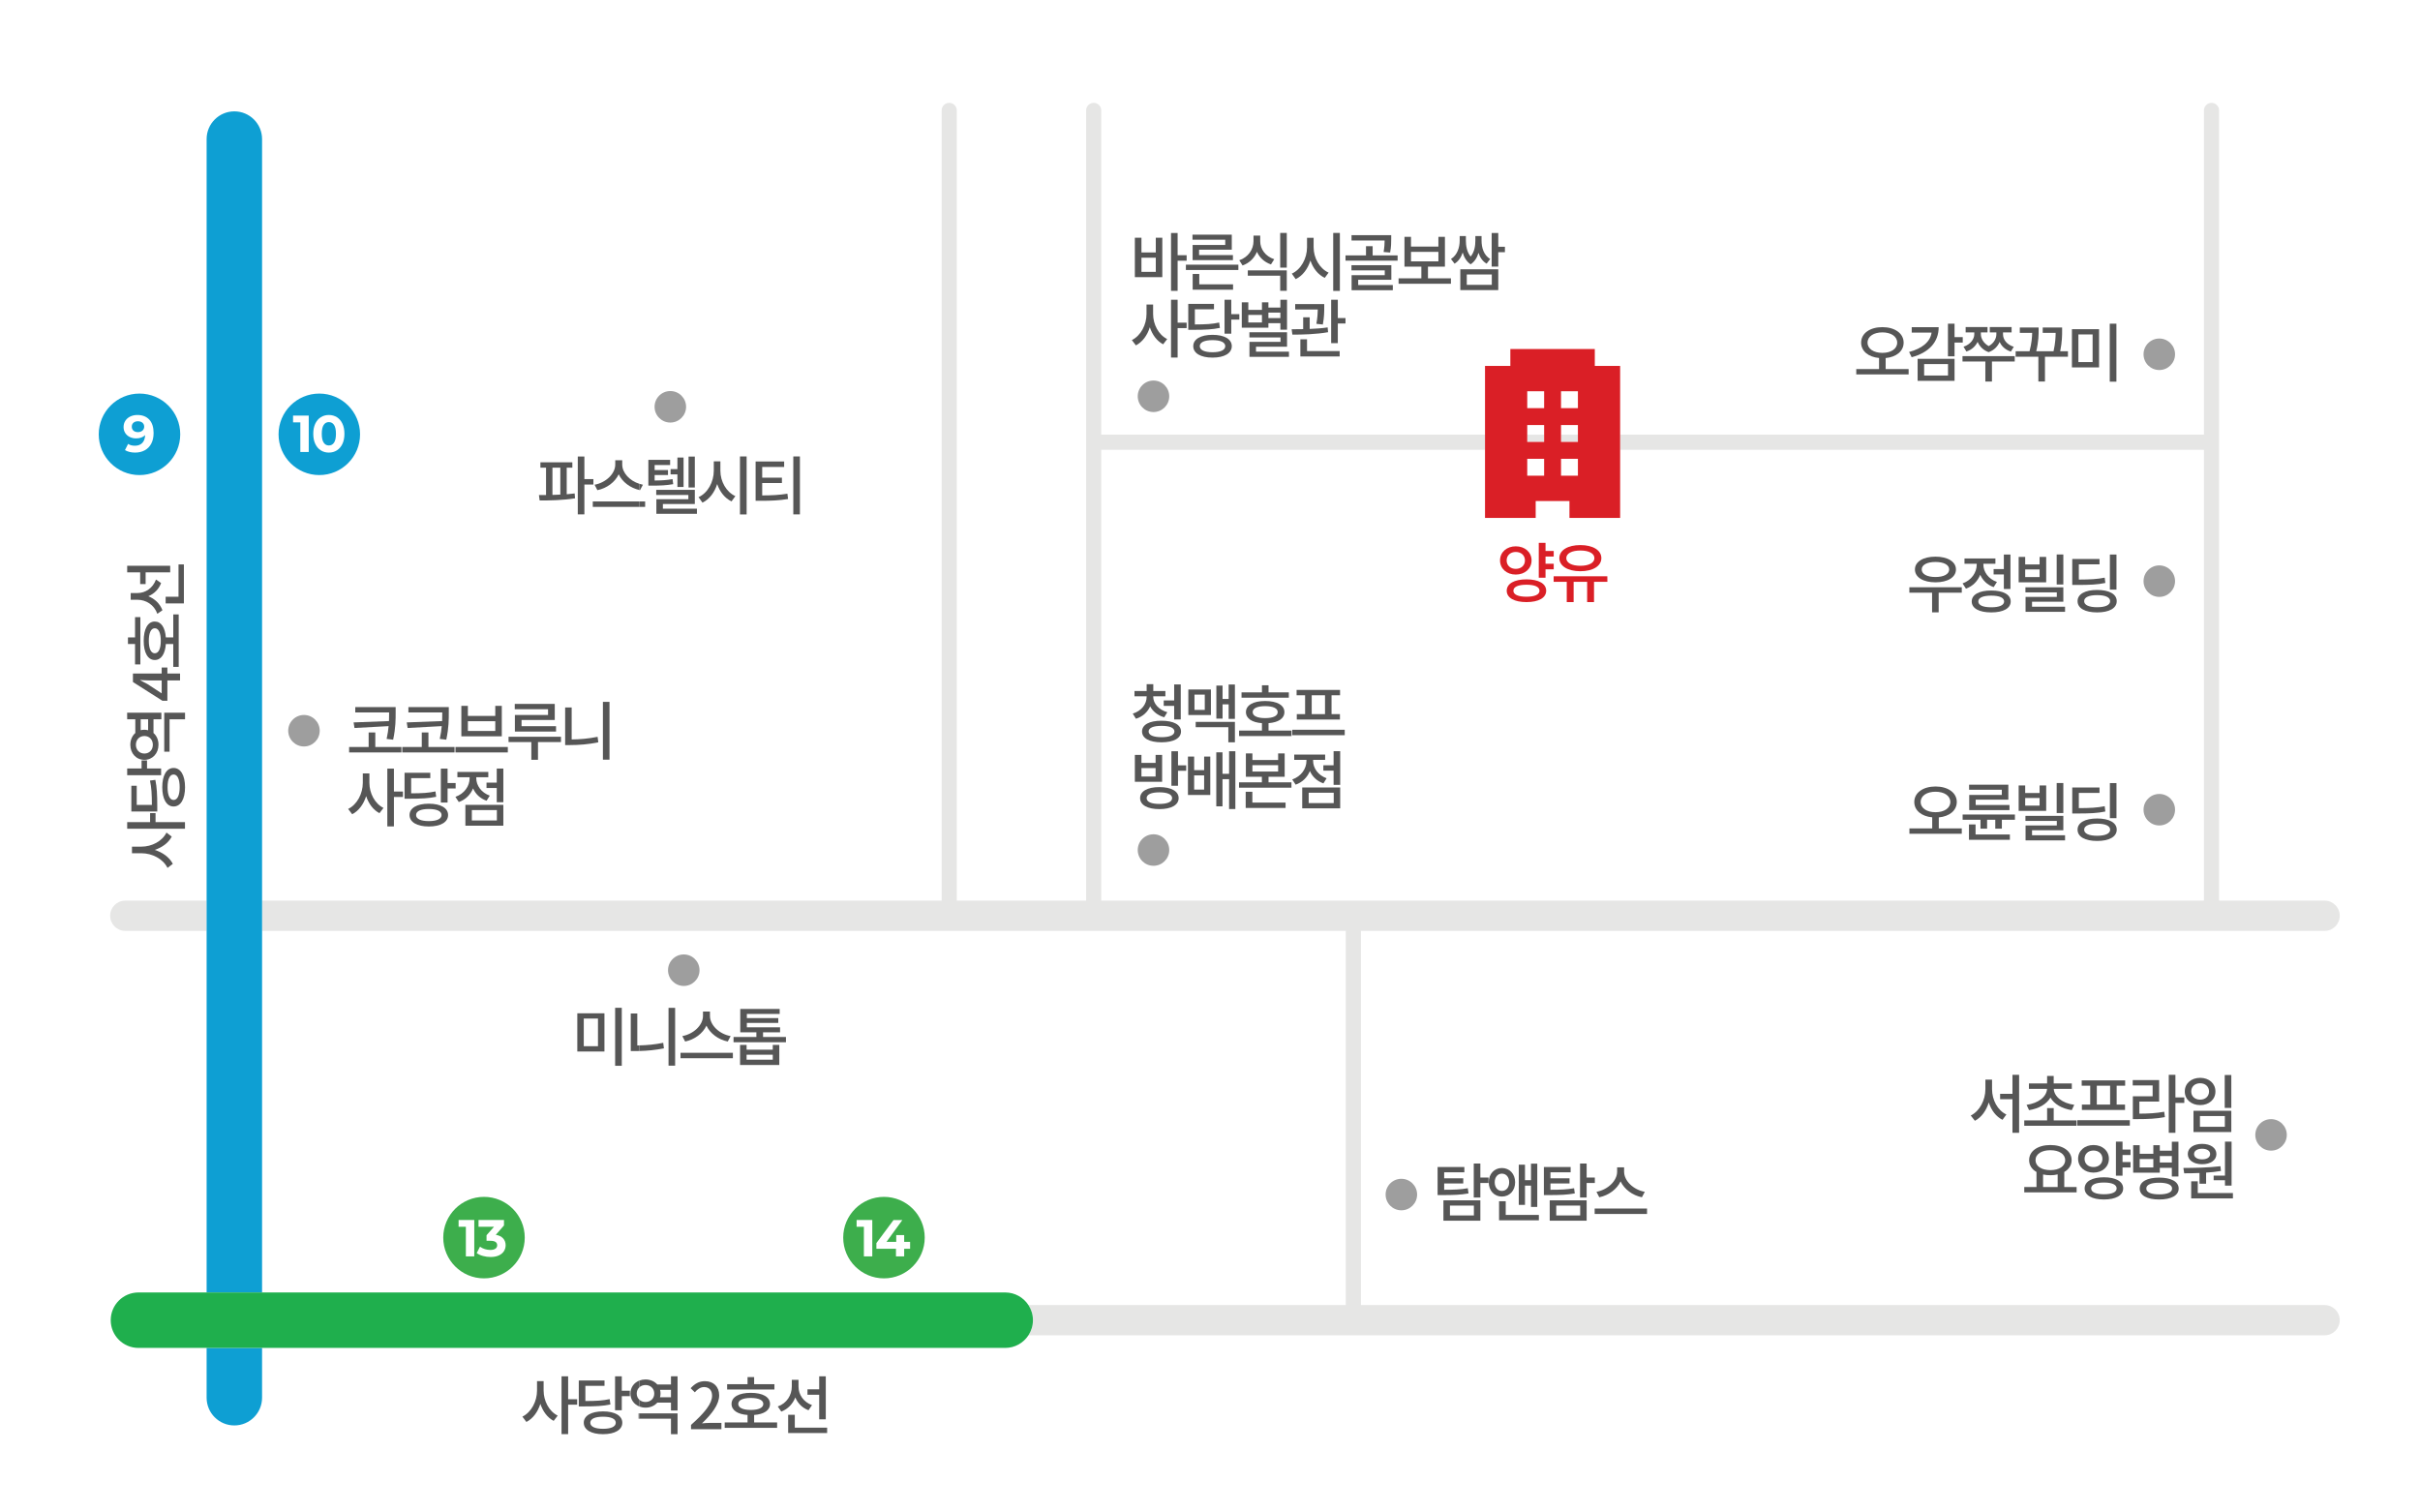 <?xml version="1.0" encoding="utf-8"?>
<!-- Generator: Adobe Illustrator 16.0.0, SVG Export Plug-In . SVG Version: 6.00 Build 0)  -->
<!DOCTYPE svg PUBLIC "-//W3C//DTD SVG 1.1//EN" "http://www.w3.org/Graphics/SVG/1.1/DTD/svg11.dtd">
<svg version="1.1" id="Layer_1" xmlns="http://www.w3.org/2000/svg" xmlns:xlink="http://www.w3.org/1999/xlink" x="0px" y="0px"
	 width="480px" height="300px" viewBox="0 0 480 300" enable-background="new 0 0 480 300" xml:space="preserve">
<rect x="248.412" y="151.766" fill="none" width="5.104" height="1.27"/>
<rect x="236.856" y="153.797" fill="none" width="1.98" height="2.818"/>
<rect x="259.575" y="157.236" fill="none" width="4.964" height="2.057"/>
<path fill="none" d="M253.427,141.242c0-0.749-0.914-1.181-2.488-1.181c-1.562,0-2.476,0.432-2.476,1.181
	c0,0.762,0.914,1.193,2.476,1.193C252.513,142.436,253.427,142.004,253.427,141.242z"/>
<path fill="none" d="M229.959,157.16c-1.6,0-2.526,0.406-2.526,1.143c0,0.75,0.927,1.156,2.526,1.156s2.526-0.406,2.526-1.156
	C232.485,157.566,231.559,157.16,229.959,157.16z"/>
<rect x="226.404" y="152.35" fill="none" width="2.806" height="1.676"/>
<path fill="none" d="M313.465,112.223c1.678,0,2.782-0.572,2.782-1.521c0-0.936-1.104-1.508-2.782-1.508
	c-1.689,0-2.795,0.572-2.795,1.508C310.67,111.65,311.775,112.223,313.465,112.223z"/>
<path fill="none" d="M139.436,200.645h1.384v0.863c0,1.828,1.841,3.594,4.101,4l-0.571,1.078c-1.866-0.381-3.479-1.574-4.228-3.148
	c-0.749,1.574-2.361,2.768-4.228,3.148l-0.559-1.078c2.26-0.42,4.101-2.184,4.101-4V200.645z M135.625,189.312
	c1.726,0,3.125,1.398,3.125,3.125s-1.399,3.125-3.125,3.125c-1.726,0-3.125-1.398-3.125-3.125S133.899,189.312,135.625,189.312z
	 M133.909,211.373h-1.308v-11.465h1.308V211.373z M145.364,209.9h-10.385v-1.08h10.385V209.9z M154.572,211.232h-7.782v-3.973h1.295
	v0.939h5.192v-0.939h1.295V211.232z M155.893,206.727h-10.397v-1.041h4.532v-0.928h-3.199v-4.633h7.82v0.99h-6.513v0.824h6.233
	v0.953h-6.233v0.875h6.589v0.99h-3.377v0.928h4.545V206.727z M175.333,253.562c-4.465,0-8.084-3.619-8.084-8.084
	c0-4.463,3.619-8.082,8.084-8.082s8.084,3.619,8.084,8.082C183.417,249.943,179.798,253.562,175.333,253.562z"/>
<rect x="260.172" y="137.903" fill="none" width="2.641" height="3.745"/>
<rect x="302.924" y="91.004" fill="none" width="3.35" height="3.35"/>
<path fill="none" d="M230.378,143.972c-1.625,0-2.552,0.394-2.552,1.117s0.927,1.13,2.552,1.13c1.638,0,2.564-0.406,2.564-1.13
	S232.016,143.972,230.378,143.972z"/>
<rect x="236.92" y="137.776" fill="none" width="2.044" height="3.034"/>
<rect x="309.624" y="91.004" fill="none" width="3.35" height="3.35"/>
<rect x="302.924" y="84.305" fill="none" width="3.35" height="1.909"/>
<path fill="none" d="M415.963,118.042c-1.625,0-2.577,0.432-2.577,1.193c0,0.774,0.952,1.206,2.577,1.206s2.577-0.432,2.577-1.206
	C418.54,118.474,417.588,118.042,415.963,118.042z"/>
<rect x="309.624" y="77.604" fill="none" width="3.35" height="3.35"/>
<path fill="none" d="M415.963,163.375c-1.625,0-2.577,0.432-2.577,1.193c0,0.773,0.952,1.205,2.577,1.205s2.577-0.432,2.577-1.205
	C418.54,163.807,417.588,163.375,415.963,163.375z"/>
<path fill="none" d="M302.467,111.156c0-1.014-0.767-1.677-1.819-1.677c-1.04,0-1.808,0.663-1.808,1.677
	c0,1.027,0.768,1.678,1.808,1.678C301.7,112.834,302.467,112.184,302.467,111.156z"/>
<rect x="309.624" y="84.305" fill="none" width="3.35" height="1.909"/>
<rect x="401.689" y="112.951" fill="none" width="2.856" height="1.511"/>
<rect x="401.689" y="158.283" fill="none" width="2.856" height="1.512"/>
<path fill="none" d="M302.767,115.979c-1.639,0-2.588,0.416-2.588,1.196c0,0.767,0.949,1.183,2.588,1.183
	c1.638,0,2.587-0.416,2.587-1.183C305.354,116.396,304.404,115.979,302.767,115.979z"/>
<path fill="none" d="M394.957,118.144c-1.638,0-2.564,0.406-2.564,1.155s0.927,1.155,2.564,1.155c1.612,0,2.552-0.406,2.552-1.155
	S396.569,118.144,394.957,118.144z"/>
<path fill="none" d="M386.841,159.07c0-1.244-1.231-2.031-2.933-2.031c-1.714,0-2.945,0.787-2.945,2.031s1.231,2.031,2.945,2.031
	C385.609,161.102,386.841,160.314,386.841,159.07z"/>
<path fill="none" d="M383.896,114.449c1.638,0,2.717-0.559,2.717-1.498c0-0.927-1.079-1.485-2.717-1.485
	c-1.65,0-2.729,0.559-2.729,1.485C381.166,113.891,382.245,114.449,383.896,114.449z"/>
<path fill="none" d="M34.431,153.619c-0.774,0-1.193,0.939-1.193,2.527c0,1.586,0.419,2.525,1.193,2.525s1.206-0.939,1.206-2.525
	C35.637,154.559,35.205,153.619,34.431,153.619z"/>
<path fill="none" d="M240.5,69.865c1.586,0,2.526-0.432,2.526-1.206s-0.939-1.193-2.526-1.193s-2.526,0.419-2.526,1.193
	S238.913,69.865,240.5,69.865z"/>
<rect x="251.586" y="62.007" fill="none" width="2.374" height="1.079"/>
<rect x="226.404" y="51.115" fill="none" width="2.844" height="2.806"/>
<rect x="92.803" y="143.049" fill="none" width="5.434" height="1.942"/>
<path fill="none" d="M111.137,92.758h-1.562v5.408c0.508-0.013,1.041-0.038,1.562-0.063V92.758z"/>
<path fill="none" d="M85.055,162.865c1.587,0,2.526-0.432,2.526-1.207c0-0.773-0.939-1.193-2.526-1.193s-2.526,0.42-2.526,1.193
	C82.529,162.434,83.468,162.865,85.055,162.865z"/>
<rect x="247.6" y="62.464" fill="none" width="2.704" height="1.498"/>
<rect x="412.243" y="66.335" fill="none" width="2.818" height="5.484"/>
<rect x="148.085" y="209.201" fill="none" width="5.192" height="0.99"/>
<rect x="381.648" y="72.213" fill="none" width="4.735" height="2.272"/>
<rect x="290.931" y="54.441" fill="none" width="4.964" height="2.057"/>
<path fill="none" d="M376.3,67.96c0-1.244-1.231-2.031-2.933-2.031c-1.714,0-2.945,0.787-2.945,2.031s1.231,2.031,2.945,2.031
	C375.068,69.991,376.3,69.204,376.3,67.96z"/>
<rect x="279.869" y="49.96" fill="none" width="5.434" height="1.879"/>
<path fill="none" d="M151.397,278.465c0-0.75-0.914-1.182-2.488-1.182c-1.562,0-2.476,0.432-2.476,1.182
	c0,0.762,0.914,1.193,2.476,1.193C150.483,279.658,151.397,279.227,151.397,278.465z"/>
<path fill="none" d="M133.085,277.145v-1.473h-2.158c0.051,0.229,0.088,0.469,0.088,0.736c0,0.254-0.037,0.508-0.102,0.736H133.085z
	"/>
<path fill="none" d="M126.292,276.408c0,0.52,0.204,0.947,0.536,1.242v-2.492C126.496,275.457,126.292,275.889,126.292,276.408z"/>
<path fill="none" d="M129.771,276.408c0-1.004-0.748-1.689-1.738-1.689c-0.478,0-0.896,0.162-1.205,0.439v2.492
	c0.309,0.273,0.727,0.434,1.205,0.434C129.022,278.084,129.771,277.41,129.771,276.408z"/>
<path fill="none" d="M122.01,199.896h1.32v11.502h-1.32V199.896z M114.507,200.988h5.383v7.578h-5.383V200.988z M96,237.396
	c4.464,0,8.083,3.619,8.083,8.082c0,4.465-3.619,8.084-8.083,8.084s-8.083-3.619-8.083-8.084
	C87.917,241.016,91.535,237.396,96,237.396z"/>
<rect x="115.789" y="202.029" fill="none" width="2.818" height="5.484"/>
<path fill="none" d="M119.61,281.004c-1.586,0-2.525,0.418-2.525,1.193c0,0.773,0.939,1.205,2.525,1.205
	c1.588,0,2.527-0.432,2.527-1.205C122.138,281.422,121.198,281.004,119.61,281.004z"/>
<path fill="none" d="M27.816,134.887v0.051c0.47,0.229,0.952,0.482,1.435,0.749l2.818,1.841v-2.564h-2.45
	C29.111,134.963,28.324,134.912,27.816,134.887z"/>
<path fill="none" d="M30.698,124.614c-0.749,0-1.181,0.914-1.181,2.488c0,1.562,0.432,2.476,1.181,2.476
	c0.762,0,1.193-0.914,1.193-2.476C31.892,125.528,31.46,124.614,30.698,124.614z"/>
<rect x="93.59" y="160.682" fill="none" width="4.964" height="2.057"/>
<rect x="302.924" y="77.604" fill="none" width="3.35" height="3.35"/>
<path fill="none" d="M28.642,149.465c1.003,0,1.676-0.75,1.676-1.74s-0.673-1.738-1.676-1.738s-1.688,0.748-1.688,1.738
	S27.639,149.465,28.642,149.465z"/>
<path fill="none" d="M29.378,144.845v-2.172h-1.473v2.158c0.229-0.051,0.47-0.088,0.736-0.088
	C28.896,144.743,29.149,144.78,29.378,144.845z"/>
<path fill="none" d="M405.238,232.955v2.488h2.895v-2.502c-0.443,0.115-0.939,0.166-1.447,0.166S405.684,233.057,405.238,232.955z"
	/>
<rect x="308.676" y="239.127" fill="none" width="4.748" height="1.955"/>
<rect x="424.404" y="229.883" fill="none" width="2.703" height="1.676"/>
<path fill="none" d="M415.234,231.482c1.027,0,1.777-0.635,1.777-1.639c0-0.99-0.75-1.637-1.777-1.637
	c-1.016,0-1.766,0.646-1.766,1.637C413.469,230.848,414.219,231.482,415.234,231.482z"/>
<rect x="428.391" y="229.299" fill="none" width="2.387" height="1.281"/>
<path fill="none" d="M417.303,236.877c1.6,0,2.527-0.406,2.527-1.154c0-0.762-0.928-1.168-2.527-1.168s-2.525,0.406-2.525,1.168
	C414.777,236.471,415.703,236.877,417.303,236.877z"/>
<path fill="none" d="M428.264,236.902c1.625,0,2.564-0.406,2.564-1.154c0-0.75-0.939-1.156-2.564-1.156s-2.553,0.406-2.553,1.156
	C425.711,236.496,426.639,236.902,428.264,236.902z"/>
<rect x="436.354" y="221.365" fill="none" width="4.939" height="2.133"/>
<path fill="none" d="M299.341,234.506c0-1.041-0.609-1.715-1.447-1.715c-0.812,0-1.422,0.674-1.422,1.715s0.609,1.713,1.422,1.713
	C298.731,236.219,299.341,235.547,299.341,234.506z"/>
<rect x="415.895" y="215.348" fill="none" width="2.641" height="3.744"/>
<path fill="none" d="M435.186,228.904c0,0.648,0.648,1.055,1.6,1.055c0.939,0,1.588-0.406,1.588-1.055
	c0-0.646-0.648-1.053-1.588-1.053C435.834,227.852,435.186,228.258,435.186,228.904z"/>
<path fill="none" d="M436.393,214.865c-1.029,0-1.766,0.646-1.766,1.625c0,0.99,0.736,1.625,1.766,1.625
	c1.016,0,1.764-0.635,1.764-1.625C438.156,215.512,437.408,214.865,436.393,214.865z"/>
<rect x="287.594" y="239.127" fill="none" width="4.748" height="1.955"/>
<path fill="none" d="M406.686,232.092c1.727,0,2.934-0.762,2.934-1.98c0-1.207-1.207-1.969-2.934-1.969
	c-1.738,0-2.945,0.762-2.945,1.969C403.74,231.33,404.947,232.092,406.686,232.092z"/>
<path fill="#E6E6E5" d="M24.849,178.639c-1.657,0-3,1.342-3,3c0,1.656,1.343,3,3,3h16.132v-6H24.849z"/>
<rect x="309.624" y="86.214" fill="#E6E6E5" width="3.35" height="1.44"/>
<rect x="302.924" y="86.214" fill="#E6E6E5" width="3.35" height="1.44"/>
<path fill="#E6E6E5" d="M437.147,181.305c0,0.828,0.672,1.5,1.5,1.5s1.5-0.672,1.5-1.5v-2.666h-3V181.305z"/>
<path fill="#E6E6E5" d="M438.039,89.214c0.828,0,1.5-0.672,1.5-1.5s-0.672-1.5-1.5-1.5h-0.892v3H438.039z"/>
<path fill="#E6E6E5" d="M461.082,258.859H269.935v-74.221h191.147c1.657,0,3-1.344,3-3c0-1.658-1.343-3-3-3h-20.935V21.898
	c0-0.828-0.672-1.5-1.5-1.5s-1.5,0.672-1.5,1.5v64.315H321.349v3h115.799v89.425H218.43V89.214h76.119v-3H218.43V21.898
	c0-0.828-0.672-1.5-1.5-1.5s-1.5,0.672-1.5,1.5v65.757c-0.001,0.02-0.006,0.038-0.006,0.058s0.005,0.038,0.006,0.058v90.867h-25.657
	V21.898c0-0.828-0.672-1.5-1.5-1.5s-1.5,0.672-1.5,1.5v156.74h-59.945H51.981v6h74.847h140.107v74.221h-62.947
	c0.562,0.863,0.894,1.893,0.894,3s-0.331,2.137-0.894,3h257.095c1.657,0,3-1.342,3-3
	C464.082,260.203,462.739,258.859,461.082,258.859z"/>
<path fill="#0E9FD3" d="M50.481,267.359h-8h-1.5v9.875c0,3.037,2.462,5.5,5.5,5.5s5.5-2.463,5.5-5.5v-9.875H50.481z"/>
<path fill="#0E9FD3" d="M46.481,22.089c-3.038,0-5.5,2.463-5.5,5.5v151.05v6v71.721h1.5h8h1.5v-71.721v-6V27.589
	C51.981,24.552,49.519,22.089,46.481,22.089z"/>
<path fill="#1FAF4D" d="M203.987,258.859c-0.982-1.504-2.677-2.5-4.606-2.5h-72.553H51.981h-1.5h-8h-1.5h-13.52
	c-3.038,0-5.5,2.463-5.5,5.5s2.462,5.5,5.5,5.5h13.52h1.5h8h1.5h74.847h72.553c1.93,0,3.624-0.996,4.606-2.5
	c0.562-0.863,0.894-1.893,0.894-3S204.55,259.723,203.987,258.859z"/>
<path fill="#0E9FD3" d="M27.364,85.711c0.364,0,0.661-0.102,0.891-0.304c0.23-0.202,0.345-0.462,0.345-0.777
	c0-0.316-0.111-0.574-0.334-0.773c-0.223-0.198-0.531-0.298-0.922-0.298c-0.357,0-0.647,0.096-0.871,0.288s-0.334,0.453-0.334,0.783
	c0,0.329,0.111,0.592,0.334,0.787C26.696,85.613,26.994,85.711,27.364,85.711z"/>
<path fill="#0E9FD3" d="M27.667,94.229c4.464,0,8.083-3.619,8.083-8.083s-3.619-8.083-8.083-8.083c-4.464,0-8.083,3.619-8.083,8.083
	S23.202,94.229,27.667,94.229z M24.872,83.445c0.24-0.364,0.568-0.645,0.984-0.84c0.415-0.195,0.877-0.294,1.385-0.294
	c1.009,0,1.799,0.308,2.369,0.922c0.57,0.615,0.854,1.499,0.854,2.652c0,0.817-0.153,1.518-0.458,2.102
	c-0.306,0.584-0.736,1.026-1.293,1.328c-0.556,0.303-1.198,0.454-1.926,0.454c-0.385,0-0.752-0.043-1.102-0.129
	c-0.351-0.086-0.649-0.208-0.896-0.366l0.618-1.226c0.35,0.24,0.8,0.36,1.349,0.36c0.611,0,1.095-0.18,1.453-0.54
	c0.357-0.361,0.549-0.881,0.577-1.561c-0.433,0.433-1.03,0.648-1.792,0.648c-0.46,0-0.879-0.093-1.257-0.278
	c-0.377-0.185-0.676-0.447-0.896-0.787c-0.22-0.341-0.33-0.733-0.33-1.18C24.511,84.231,24.631,83.809,24.872,83.445z"/>
<path fill="#3DAE4C" d="M96,253.562c4.464,0,8.083-3.619,8.083-8.084c0-4.463-3.619-8.082-8.083-8.082s-8.083,3.619-8.083,8.082
	C87.917,249.943,91.535,253.562,96,253.562z M97.265,246.111h-0.762v-1.104l1.483-1.678h-3.069v-1.34h5.047v1.082l-1.627,1.854
	c0.631,0.104,1.116,0.338,1.452,0.705c0.336,0.369,0.504,0.824,0.504,1.365c0,0.42-0.11,0.805-0.33,1.158
	c-0.22,0.355-0.554,0.639-1.004,0.852c-0.45,0.211-1.001,0.318-1.653,0.318c-0.508,0-1.008-0.066-1.499-0.201
	c-0.491-0.133-0.908-0.324-1.251-0.57l0.649-1.277c0.274,0.205,0.592,0.365,0.953,0.479s0.729,0.17,1.107,0.17
	c0.418,0,0.748-0.08,0.989-0.242c0.24-0.162,0.36-0.391,0.36-0.686C98.614,246.406,98.164,246.111,97.265,246.111z M90.961,241.99
	h3.11v7.211h-1.668v-5.871h-1.442V241.99z"/>
<path fill="#3DAE4C" d="M175.333,237.396c-4.465,0-8.084,3.619-8.084,8.082c0,4.465,3.619,8.084,8.084,8.084
	s8.084-3.619,8.084-8.084C183.417,241.016,179.798,237.396,175.333,237.396z M173.016,249.201h-1.668v-5.871h-1.442v-1.34h3.11
	V249.201z M180.515,247.688h-1.175v1.514h-1.627v-1.514h-3.883v-1.123l3.398-4.574h1.751l-3.151,4.336h1.937v-1.348h1.575v1.348
	h1.175V247.688z"/>
<path fill="#0E9FD3" d="M63.333,94.229c4.464,0,8.083-3.619,8.083-8.083s-3.619-8.083-8.083-8.083s-8.083,3.619-8.083,8.083
	S58.869,94.229,63.333,94.229z M62.531,84.037c0.264-0.56,0.63-0.987,1.097-1.282c0.467-0.295,1-0.443,1.597-0.443
	s1.129,0.148,1.597,0.443c0.467,0.295,0.833,0.723,1.097,1.282s0.396,1.228,0.396,2.003c0,0.776-0.132,1.444-0.396,2.004
	s-0.63,0.987-1.097,1.282c-0.467,0.295-1,0.443-1.597,0.443s-1.129-0.148-1.597-0.443c-0.467-0.295-0.833-0.723-1.097-1.282
	c-0.265-0.56-0.396-1.228-0.396-2.004C62.134,85.265,62.266,84.597,62.531,84.037z M58.127,82.436h3.11v7.21h-1.668v-5.871h-1.442
	V82.436z"/>
<path fill="#0E9FD3" d="M65.224,88.358c0.439,0,0.784-0.189,1.035-0.566c0.25-0.378,0.376-0.962,0.376-1.752
	c0-0.789-0.125-1.373-0.376-1.751c-0.251-0.377-0.596-0.566-1.035-0.566c-0.433,0-0.774,0.189-1.025,0.566
	c-0.25,0.378-0.376,0.962-0.376,1.751c0,0.79,0.125,1.374,0.376,1.752C64.45,88.169,64.792,88.358,65.224,88.358z"/>
<path fill="#DA1F26" d="M316.324,72.58v-3.35h-16.75v3.35h-5.025v13.634v3v13.516h10.05v-3.35h6.7v3.35h10.05V89.214v-3V72.58
	H316.324z M306.273,94.354h-3.35v-3.35h3.35V94.354z M312.974,94.354h-3.35v-3.35h3.35V94.354z M309.624,77.604h3.35v3.35h-3.35
	V77.604z M302.924,77.604h3.35v3.35h-3.35V77.604z M302.924,84.305h3.35v1.909v1.44h-3.35v-1.44V84.305z M312.974,87.654h-3.35
	v-1.44v-1.909h3.35v1.909V87.654z"/>
<circle fill="#9E9E9E" cx="60.292" cy="144.938" r="3.125"/>
<circle fill="#9E9E9E" cx="132.958" cy="80.688" r="3.125"/>
<circle fill="#9E9E9E" cx="228.791" cy="78.604" r="3.125"/>
<circle fill="#9E9E9E" cx="228.791" cy="168.604" r="3.125"/>
<circle fill="#9E9E9E" cx="277.957" cy="236.938" r="3.125"/>
<circle fill="#9E9E9E" cx="135.625" cy="192.438" r="3.125"/>
<circle fill="#9E9E9E" cx="428.29" cy="70.271" r="3.125"/>
<circle fill="#9E9E9E" cx="428.29" cy="115.271" r="3.125"/>
<circle fill="#9E9E9E" cx="428.29" cy="160.604" r="3.125"/>
<circle fill="#9E9E9E" cx="450.457" cy="225.104" r="3.125"/>
<path fill="#565656" d="M70.464,141.31h6.716c0,0.521,0,1.092-0.025,1.714l-7.021,0.267l0.178,1.104l6.767-0.368
	c-0.063,0.749-0.19,1.587-0.394,2.539l1.295,0.152c0.508-2.425,0.495-4.012,0.495-5.408v-1.054h-8.011V141.31z"/>
<polygon fill="#565656" points="74.438,145.283 73.118,145.283 73.118,148.165 69.246,148.165 69.246,149.244 79.618,149.244 
	79.618,148.165 74.438,148.165 "/>
<path fill="#565656" d="M80.675,143.29l0.178,1.104l6.767-0.368c-0.063,0.749-0.19,1.587-0.394,2.539l1.295,0.152
	c0.508-2.425,0.495-4.012,0.495-5.408v-1.054h-8.011v1.054h6.716c0,0.521,0,1.092-0.025,1.714L80.675,143.29z"/>
<polygon fill="#565656" points="90.159,148.165 84.979,148.165 84.979,145.283 83.659,145.283 83.659,148.165 79.787,148.165 
	79.787,149.244 90.159,149.244 "/>
<rect x="90.34" y="148.165" fill="#565656" width="10.385" height="1.079"/>
<path fill="#565656" d="M99.532,140.002h-1.295v2.006h-5.434v-2.006h-1.295v6.043h8.023V140.002z M98.237,144.991h-5.434v-1.942
	h5.434V144.991z"/>
<polygon fill="#565656" points="108.702,141.817 102.125,141.817 102.125,145.105 110.289,145.105 110.289,144.039 103.446,144.039 
	103.446,142.808 110.035,142.808 110.035,139.621 102.1,139.621 102.1,140.675 108.702,140.675 "/>
<polygon fill="#565656" points="105.388,150.704 106.708,150.704 106.708,147.188 111.266,147.188 111.266,146.134 100.869,146.134 
	100.869,147.188 105.388,147.188 "/>
<path fill="#565656" d="M112.095,140.332v7.452h0.978c1.778,0,3.631-0.14,5.599-0.546l-0.14-1.092
	c-1.803,0.368-3.517,0.508-5.142,0.521v-6.335H112.095z"/>
<rect x="119.586" y="139.215" fill="#565656" width="1.308" height="11.463"/>
<path fill="#565656" d="M71.962,153.406v1.879c0,2.121-1.117,4.291-2.907,5.168l0.8,1.053c1.308-0.672,2.272-2.006,2.768-3.592
	c0.495,1.498,1.409,2.742,2.641,3.377l0.8-1.041c-1.727-0.852-2.793-2.92-2.793-4.965v-1.879H71.962z"/>
<polygon fill="#565656" points="76.825,152.455 76.825,163.918 78.132,163.918 78.132,158.078 79.922,158.078 79.922,157 
	78.132,157 78.132,152.455 "/>
<path fill="#565656" d="M85.055,163.932c2.349,0,3.821-0.863,3.821-2.273c0-1.396-1.473-2.246-3.821-2.246s-3.821,0.85-3.821,2.246
	C81.234,163.068,82.707,163.932,85.055,163.932z M85.055,160.465c1.587,0,2.526,0.42,2.526,1.193c0,0.775-0.939,1.207-2.526,1.207
	s-2.526-0.432-2.526-1.207C82.529,160.885,83.468,160.465,85.055,160.465z"/>
<path fill="#565656" d="M85.347,154.346v-1.066h-5.104v5.143h0.927c2.488,0,3.847-0.076,5.345-0.381l-0.14-1.066
	c-1.396,0.305-2.628,0.367-4.824,0.381v-3.01H85.347z"/>
<polygon fill="#565656" points="90.375,155.311 88.775,155.311 88.775,152.455 87.442,152.455 87.442,159.184 88.775,159.184 
	88.775,156.391 90.375,156.391 "/>
<path fill="#565656" d="M93.832,156.377c0.482,1.117,1.409,2.006,2.679,2.451l0.635-1.016c-1.701-0.598-2.679-2.031-2.679-3.453
	v-0.191h2.387v-1.053h-6.132v1.053h2.425v0.191c0,1.561-1.041,3.072-2.818,3.693L91,159.082
	C92.359,158.611,93.324,157.609,93.832,156.377z"/>
<path fill="#565656" d="M99.836,159.641h-7.528v4.139h7.528V159.641z M98.554,162.738H93.59v-2.057h4.964V162.738z"/>
<polygon fill="#565656" points="99.836,152.441 98.529,152.441 98.529,155.234 96.498,155.234 96.498,156.301 98.529,156.301 
	98.529,159.119 99.836,159.119 "/>
<polygon fill="#565656" points="115.91,96.109 117.7,96.109 117.7,95.03 115.91,95.03 115.91,90.549 114.603,90.549 
	114.603,102.025 115.91,102.025 "/>
<path fill="#565656" d="M106.896,98.191l0.14,1.079c1.993,0,4.646-0.038,7.021-0.432l-0.076-0.965
	c-0.508,0.063-1.041,0.114-1.574,0.165v-5.281h1.117v-1.054h-6.335v1.054h1.117v5.434C107.811,98.191,107.328,98.191,106.896,98.191
	z M109.575,92.758h1.562v5.345c-0.521,0.025-1.054,0.051-1.562,0.063V92.758z"/>
<path fill="#565656" d="M123.417,92.148v-0.863h-1.384v0.863c0,1.815-1.841,3.58-4.101,3.999l0.559,1.079
	c1.866-0.381,3.479-1.574,4.228-3.148c0.733,1.54,2.294,2.71,4.109,3.117v-1.227C124.896,95.363,123.417,93.786,123.417,92.148z"/>
<rect x="126.828" y="99.461" fill="#565656" width="1.134" height="1.079"/>
<path fill="#565656" d="M127.518,96.147c-0.236-0.042-0.464-0.108-0.69-0.179v1.227c0.04,0.009,0.079,0.023,0.119,0.031
	L127.518,96.147z"/>
<rect x="117.577" y="99.461" fill="#565656" width="9.25" height="1.079"/>
<polygon fill="#565656" points="135.583,96.592 135.583,90.752 134.364,90.752 134.364,93.05 133.006,93.05 133.006,94.091 
	134.364,94.091 134.364,96.592 "/>
<rect x="136.573" y="90.562" fill="#565656" width="1.244" height="6.132"/>
<polygon fill="#565656" points="130.188,99.017 130.188,101.911 138.236,101.911 138.236,100.896 131.482,100.896 131.482,99.969 
	137.817,99.969 137.817,97.163 130.162,97.163 130.162,98.179 136.535,98.179 136.535,99.017 "/>
<path fill="#565656" d="M133.526,96.033l-0.127-1.003c-1.181,0.216-2.196,0.267-3.555,0.279v-1.092h2.653V93.24h-2.653v-1.003h3.072
	v-1.028h-4.316v5.116h0.749C131,96.325,132.143,96.274,133.526,96.033z"/>
<rect x="146.771" y="90.536" fill="#565656" width="1.32" height="11.502"/>
<path fill="#565656" d="M142.252,96.008c0.521,1.549,1.523,2.818,2.844,3.44l0.762-1.041c-1.803-0.812-2.971-2.92-2.971-5.027
	v-1.879h-1.308v1.879c0,2.209-1.193,4.405-3.021,5.23l0.774,1.092C140.716,99.029,141.731,97.671,142.252,96.008z"/>
<rect x="157.351" y="90.536" fill="#565656" width="1.308" height="11.489"/>
<path fill="#565656" d="M156.31,98.979l-0.127-1.054c-1.663,0.267-3.098,0.33-5.002,0.343v-2.463h3.91v-1.054h-3.91v-2.133h4.354
	v-1.079h-5.662v7.795h0.952C152.945,99.334,154.52,99.271,156.31,98.979z"/>
<path fill="#565656" d="M230.543,47.154h-1.295v2.92h-2.844v-2.92h-1.308v7.82h5.446V47.154z M229.248,53.921h-2.844v-2.806h2.844
	V53.921z"/>
<polygon fill="#565656" points="233.577,51.712 235.367,51.712 235.367,50.62 233.577,50.62 233.577,46.215 232.27,46.215 
	232.27,57.691 233.577,57.691 "/>
<rect x="235.219" y="52.499" fill="#565656" width="10.409" height="1.054"/>
<polygon fill="#565656" points="236.564,54.34 236.564,57.463 244.574,57.463 244.574,56.396 237.872,56.396 237.872,54.34 "/>
<polygon fill="#565656" points="243.025,48.589 236.552,48.589 236.552,51.598 244.549,51.598 244.549,50.595 237.834,50.595 
	237.834,49.528 244.32,49.528 244.32,46.545 236.526,46.545 236.526,47.548 243.025,47.548 "/>
<polygon fill="#565656" points="255.229,57.679 255.229,53.629 247.498,53.629 247.498,54.683 253.922,54.683 253.922,57.679 "/>
<rect x="253.922" y="46.202" fill="#565656" width="1.308" height="6.881"/>
<path fill="#565656" d="M249.313,49.947c0.508,1.143,1.46,2.044,2.78,2.501l0.647-1.028c-1.765-0.584-2.78-2.019-2.78-3.567v-1.117
	h-1.333v1.117c0,1.6-1.016,3.148-2.818,3.771l0.647,1.028C247.815,52.182,248.793,51.191,249.313,49.947z"/>
<path fill="#565656" d="M259.918,51.674c0.521,1.549,1.523,2.818,2.844,3.44l0.762-1.041c-1.803-0.812-2.971-2.92-2.971-5.027
	v-1.879h-1.308v1.879c0,2.209-1.193,4.405-3.021,5.23l0.774,1.092C258.382,54.695,259.397,53.337,259.918,51.674z"/>
<rect x="264.438" y="46.202" fill="#565656" width="1.32" height="11.502"/>
<polygon fill="#565656" points="277.213,50.658 272.262,50.658 272.262,48.83 270.941,48.83 270.941,50.658 266.879,50.658 
	266.879,51.699 277.213,51.699 "/>
<path fill="#565656" d="M274.433,49.985l1.295,0.102c0.216-1.117,0.216-2.006,0.216-2.717v-0.724h-7.871V47.7h6.563
	C274.636,48.322,274.598,49.046,274.433,49.985z"/>
<polygon fill="#565656" points="268.085,54.581 268.085,57.564 276.261,57.564 276.261,56.536 269.393,56.536 269.393,55.495 
	275.969,55.495 275.969,52.601 268.06,52.601 268.06,53.629 274.661,53.629 274.661,54.581 "/>
<path fill="#565656" d="M287.791,55.203h-4.558v-2.311h3.364v-5.916h-1.295v1.93h-5.434v-1.93h-1.295v5.916h3.352v2.311h-4.52v1.079
	h10.385V55.203z M279.869,51.839V49.96h5.434v1.879H279.869z"/>
<polygon fill="#565656" points="297.177,50.023 298.497,50.023 298.497,48.944 297.177,48.944 297.177,46.215 295.869,46.215 
	295.869,52.88 297.177,52.88 "/>
<path fill="#565656" d="M290.118,50.087c0.267,0.927,0.749,1.79,1.574,2.336c0.812-0.521,1.295-1.358,1.562-2.272
	c0.292,0.889,0.8,1.676,1.612,2.146l0.711-0.927c-1.308-0.774-1.714-2.285-1.714-3.644v-0.901h-1.231v0.901
	c0,1.003-0.165,2.247-0.939,3.161c-0.762-0.927-0.939-2.196-0.939-3.161v-0.901h-1.231v0.901c0,1.257-0.419,2.831-1.727,3.644
	l0.711,0.927C289.331,51.801,289.839,50.988,290.118,50.087z"/>
<path fill="#565656" d="M289.648,57.539h7.528v-4.126h-7.528V57.539z M290.931,54.441h4.964v2.057h-4.964V54.441z"/>
<path fill="#565656" d="M228.067,64.914c0.495,1.498,1.409,2.742,2.641,3.377l0.8-1.041c-1.727-0.851-2.793-2.92-2.793-4.964v-1.879
	h-1.308v1.879c0,2.12-1.117,4.291-2.907,5.167l0.8,1.054C226.607,67.834,227.572,66.501,228.067,64.914z"/>
<polygon fill="#565656" points="233.577,65.079 235.367,65.079 235.367,64 233.577,64 233.577,59.455 232.27,59.455 232.27,70.919 
	233.577,70.919 "/>
<path fill="#565656" d="M240.5,70.932c2.348,0,3.821-0.863,3.821-2.272c0-1.396-1.473-2.247-3.821-2.247s-3.821,0.851-3.821,2.247
	C236.679,70.068,238.151,70.932,240.5,70.932z M240.5,67.466c1.586,0,2.526,0.419,2.526,1.193s-0.939,1.206-2.526,1.206
	s-2.526-0.432-2.526-1.206S238.913,67.466,240.5,67.466z"/>
<polygon fill="#565656" points="245.818,62.312 244.219,62.312 244.219,59.455 242.886,59.455 242.886,66.184 244.219,66.184 
	244.219,63.391 245.818,63.391 "/>
<path fill="#565656" d="M235.688,65.422h0.927c2.488,0,3.846-0.076,5.344-0.381l-0.14-1.066c-1.396,0.305-2.627,0.368-4.823,0.381
	v-3.009h3.795V60.28h-5.103V65.422z"/>
<polygon fill="#565656" points="247.828,67.809 247.828,70.779 255.661,70.779 255.661,69.751 249.123,69.751 249.123,68.773 
	255.28,68.773 255.28,65.904 247.815,65.904 247.815,66.933 253.985,66.933 253.985,67.809 "/>
<path fill="#565656" d="M253.96,61.004h-2.374v-1.041h-1.282v1.498H247.6v-1.498h-1.295v5.04h5.281v-0.901h2.374v1.295h1.32v-5.941
	h-1.32V61.004z M250.304,63.962H247.6v-1.498h2.704V63.962z M253.96,63.086h-2.374v-1.079h2.374V63.086z"/>
<polygon fill="#565656" points="257.925,67.301 257.925,70.703 265.72,70.703 265.72,69.637 259.245,69.637 259.245,67.301 "/>
<path fill="#565656" d="M263.422,65.892l-0.089-0.952c-1.13,0.178-2.361,0.254-3.555,0.305v-2.311h-1.295v2.349
	c-0.812,0.025-1.6,0.025-2.285,0.025l0.14,1.066C258.331,66.374,261.035,66.311,263.422,65.892z"/>
<polygon fill="#565656" points="265.352,64.165 266.875,64.165 266.875,63.086 265.352,63.086 265.352,59.455 264.031,59.455 
	264.031,68.062 265.352,68.062 "/>
<path fill="#565656" d="M262.381,64.368c0.279-1.485,0.279-2.615,0.279-3.39v-0.66h-5.764v1.066h4.481
	c-0.013,0.711-0.051,1.612-0.279,2.844L262.381,64.368z"/>
<polygon fill="#565656" points="230.822,140.011 232.892,140.011 232.892,142.702 234.199,142.702 234.199,135.758 232.892,135.758 
	232.892,138.932 230.822,138.932 "/>
<path fill="#565656" d="M224.678,141.547l0.635,1.016c1.346-0.419,2.311-1.32,2.818-2.463c0.521,1.003,1.485,1.803,2.793,2.171
	l0.609-1.003c-1.752-0.508-2.793-1.752-2.793-3.06v-0.102h2.412v-1.041h-2.399v-1.358h-1.32v1.358h-2.412v1.041h2.412v0.102
	C227.433,139.643,226.442,141.001,224.678,141.547z"/>
<path fill="#565656" d="M230.378,142.956c-2.399,0-3.859,0.787-3.859,2.133s1.46,2.146,3.859,2.146s3.872-0.8,3.872-2.146
	S232.777,142.956,230.378,142.956z M230.378,146.219c-1.625,0-2.552-0.406-2.552-1.13s0.927-1.117,2.552-1.117
	c1.638,0,2.564,0.394,2.564,1.117S232.016,146.219,230.378,146.219z"/>
<path fill="#565656" d="M240.182,136.761h-4.481v5.065h4.481V136.761z M238.964,140.811h-2.044v-3.034h2.044V140.811z"/>
<polygon fill="#565656" points="244.942,147.234 244.942,143.185 237.161,143.185 237.161,144.238 243.635,144.238 243.635,147.234 
	"/>
<polygon fill="#565656" points="242.492,139.706 243.698,139.706 243.698,142.588 244.942,142.588 244.942,135.771 243.698,135.771 
	243.698,138.64 242.492,138.64 242.492,135.986 241.261,135.986 241.261,142.537 242.492,142.537 "/>
<path fill="#565656" d="M251.611,143.438c1.968-0.152,3.148-0.927,3.148-2.196c0-1.384-1.473-2.196-3.821-2.196
	c-2.336,0-3.809,0.812-3.809,2.196c0,1.27,1.206,2.057,3.174,2.196v1.473h-4.532v1.079h10.397v-1.079h-4.558V143.438z
	 M248.463,141.242c0-0.749,0.914-1.181,2.476-1.181c1.574,0,2.488,0.432,2.488,1.181c0,0.762-0.914,1.193-2.488,1.193
	C249.377,142.436,248.463,142.004,248.463,141.242z"/>
<polygon fill="#565656" points="255.636,137.332 251.611,137.332 251.611,135.923 250.304,135.923 250.304,137.332 246.254,137.332 
	246.254,138.386 255.636,138.386 "/>
<path fill="#565656" d="M258.864,141.648h-1.65v1.066h8.557v-1.066h-1.663v-3.745h1.688v-1.054h-8.62v1.054h1.688V141.648z
	 M260.172,137.903h2.641v3.745h-2.641V137.903z"/>
<rect x="256.312" y="144.746" fill="#565656" width="10.41" height="1.079"/>
<polygon fill="#565656" points="233.653,149.011 232.346,149.011 232.346,155.854 233.653,155.854 233.653,152.883 235.278,152.883 
	235.278,151.803 233.653,151.803 "/>
<path fill="#565656" d="M230.505,149.735h-1.295v1.585h-2.806v-1.585h-1.308v5.332h5.408V149.735z M229.21,154.025h-2.806v-1.676
	h2.806V154.025z"/>
<path fill="#565656" d="M229.959,156.119c-2.361,0-3.821,0.826-3.821,2.184c0,1.371,1.46,2.184,3.821,2.184s3.821-0.812,3.821-2.184
	C233.78,156.945,232.32,156.119,229.959,156.119z M229.959,159.459c-1.6,0-2.526-0.406-2.526-1.156c0-0.736,0.927-1.143,2.526-1.143
	s2.526,0.406,2.526,1.143C232.485,159.053,231.559,159.459,229.959,159.459z"/>
<polygon fill="#565656" points="243.787,153.479 242.479,153.479 242.479,149.227 241.248,149.227 241.248,159.941 242.479,159.941 
	242.479,154.545 243.787,154.545 243.787,160.475 245.031,160.475 245.031,149.011 243.787,148.998 "/>
<path fill="#565656" d="M238.837,152.756h-1.98v-2.691h-1.231v7.617h4.43v-7.617h-1.218V152.756z M238.837,156.615h-1.98v-2.818
	h1.98V156.615z"/>
<polygon fill="#565656" points="248.399,157.047 247.079,157.047 247.079,160.258 254.988,160.258 254.988,159.191 248.399,159.191 
	"/>
<path fill="#565656" d="M251.611,154.076h3.199v-4.634h-1.295v1.309h-5.104v-1.309h-1.295v4.634h3.174v1.104h-4.532v1.055h10.397
	v-1.055h-4.545V154.076z M248.412,153.035v-1.27h5.104v1.27H248.412z"/>
<path fill="#565656" d="M259.816,152.934c0.482,1.117,1.409,2.006,2.679,2.449l0.635-1.016c-1.701-0.596-2.679-2.031-2.679-3.453
	v-0.189h2.387v-1.055h-6.132v1.055h2.425v0.189c0,1.562-1.041,3.072-2.818,3.695l0.673,1.027
	C258.344,155.168,259.309,154.164,259.816,152.934z"/>
<polygon fill="#565656" points="264.514,151.791 262.482,151.791 262.482,152.857 264.514,152.857 264.514,155.676 265.821,155.676 
	265.821,148.998 264.514,148.998 "/>
<path fill="#565656" d="M258.293,160.334h7.528v-4.139h-7.528V160.334z M259.575,157.236h4.964v2.057h-4.964V157.236z"/>
<polygon fill="#DA1F26" points="306.55,112.925 308.175,112.925 308.175,111.819 306.55,111.819 306.55,110.39 308.175,110.39 
	308.175,109.284 306.55,109.284 306.55,107.673 305.21,107.673 305.21,114.589 306.55,114.589 "/>
<path fill="#DA1F26" d="M302.767,114.914c-2.405,0-3.913,0.845-3.913,2.262c0,1.404,1.508,2.249,3.913,2.249
	c2.418,0,3.913-0.845,3.913-2.249C306.68,115.759,305.185,114.914,302.767,114.914z M302.767,118.358
	c-1.639,0-2.588-0.416-2.588-1.183c0-0.78,0.949-1.196,2.588-1.196c1.638,0,2.587,0.416,2.587,1.196
	C305.354,117.942,304.404,118.358,302.767,118.358z"/>
<path fill="#DA1F26" d="M303.78,111.156c0-1.65-1.339-2.795-3.133-2.795c-1.781,0-3.12,1.145-3.12,2.795
	c0,1.651,1.339,2.809,3.12,2.809C302.441,113.965,303.78,112.808,303.78,111.156z M298.84,111.156c0-1.014,0.768-1.677,1.808-1.677
	c1.053,0,1.819,0.663,1.819,1.677c0,1.027-0.767,1.678-1.819,1.678C299.607,112.834,298.84,112.184,298.84,111.156z"/>
<path fill="#DA1F26" d="M313.465,113.302c2.471,0,4.16-1.014,4.16-2.601c0-1.572-1.689-2.587-4.16-2.587
	c-2.482,0-4.173,1.015-4.173,2.587C309.292,112.288,310.982,113.302,313.465,113.302z M313.465,109.193
	c1.678,0,2.782,0.572,2.782,1.508c0,0.949-1.104,1.521-2.782,1.521c-1.689,0-2.795-0.572-2.795-1.521
	C310.67,109.766,311.775,109.193,313.465,109.193z"/>
<polygon fill="#DA1F26" points="308.161,114.303 308.161,115.407 310.761,115.407 310.761,119.425 312.126,119.425 312.126,115.407 
	314.805,115.407 314.805,119.425 316.169,119.425 316.169,115.407 318.821,115.407 318.809,114.303 "/>
<path fill="#565656" d="M107.826,275.824v-1.879h-1.308v1.879c0,2.119-1.117,4.291-2.907,5.166l0.8,1.055
	c1.308-0.674,2.272-2.006,2.768-3.594c0.495,1.498,1.409,2.742,2.641,3.377l0.8-1.041
	C108.892,279.938,107.826,277.867,107.826,275.824z"/>
<polygon fill="#565656" points="112.688,272.992 111.38,272.992 111.38,284.457 112.688,284.457 112.688,278.617 114.478,278.617 
	114.478,277.537 112.688,277.537 "/>
<path fill="#565656" d="M120.931,277.512c-1.396,0.305-2.627,0.369-4.824,0.381v-3.008h3.797v-1.066H114.8v5.141h0.926
	c2.488,0,3.848-0.076,5.346-0.381L120.931,277.512z"/>
<path fill="#565656" d="M119.61,279.949c-2.348,0-3.82,0.852-3.82,2.248c0,1.408,1.473,2.271,3.82,2.271
	c2.35,0,3.822-0.863,3.822-2.271C123.433,280.801,121.96,279.949,119.61,279.949z M119.61,283.402c-1.586,0-2.525-0.432-2.525-1.205
	c0-0.775,0.939-1.193,2.525-1.193c1.588,0,2.527,0.418,2.527,1.193C122.138,282.971,121.198,283.402,119.61,283.402z"/>
<polygon fill="#565656" points="123.331,272.992 121.997,272.992 121.997,279.721 123.331,279.721 123.331,276.928 124.931,276.928 
	124.931,275.85 123.331,275.85 "/>
<path fill="#565656" d="M128.032,274.719c0.99,0,1.738,0.686,1.738,1.689c0,1.002-0.748,1.676-1.738,1.676
	c-0.478,0-0.896-0.16-1.205-0.434v1.332c0.365,0.141,0.771,0.219,1.205,0.219c0.965,0.012,1.803-0.369,2.336-0.99h2.717v1.561h1.307
	v-6.791l-1.307,0.012v1.613h-2.717c-0.533-0.609-1.371-0.99-2.336-0.99c-0.434,0-0.839,0.076-1.205,0.215v1.328
	C127.136,274.881,127.555,274.719,128.032,274.719z M130.927,275.672h2.158v1.473h-2.172c0.064-0.229,0.102-0.482,0.102-0.736
	C131.015,276.141,130.978,275.9,130.927,275.672z"/>
<polygon fill="#565656" points="133.085,281.396 133.085,284.469 134.392,284.469 134.392,280.344 126.828,280.344 126.828,281.396 
	"/>
<rect x="126.661" y="280.344" fill="#565656" width="0.167" height="1.053"/>
<path fill="#565656" d="M125.048,276.408c0,1.211,0.713,2.166,1.78,2.574v-1.332c-0.332-0.295-0.536-0.723-0.536-1.242
	s0.204-0.951,0.536-1.25v-1.328C125.761,274.236,125.048,275.188,125.048,276.408z"/>
<path fill="#565656" d="M139.233,282.324c1.98-1.893,3.415-3.758,3.415-5.561c0-1.689-1.104-2.807-2.818-2.807
	c-1.219,0-2.044,0.533-2.844,1.396l0.825,0.812c0.495-0.57,1.104-1.041,1.841-1.041c1.041,0,1.587,0.699,1.587,1.715
	c0,1.535-1.422,3.352-4.177,5.789v0.85h6.03v-1.244h-2.336C140.3,282.234,139.716,282.273,139.233,282.324z"/>
<polygon fill="#565656" points="148.274,273.145 148.274,274.555 144.225,274.555 144.225,275.607 153.606,275.607 153.606,274.555 
	149.582,274.555 149.582,273.145 "/>
<path fill="#565656" d="M149.582,280.66c1.968-0.152,3.148-0.926,3.148-2.195c0-1.385-1.473-2.197-3.821-2.197
	c-2.336,0-3.809,0.812-3.809,2.197c0,1.27,1.206,2.057,3.174,2.195v1.473h-4.532v1.08h10.397v-1.08h-4.558V280.66z M146.434,278.465
	c0-0.75,0.914-1.182,2.476-1.182c1.574,0,2.488,0.432,2.488,1.182c0,0.762-0.914,1.193-2.488,1.193
	C147.348,279.658,146.434,279.227,146.434,278.465z"/>
<polygon fill="#565656" points="157.647,280.623 156.327,280.623 156.327,284.24 164.059,284.24 164.059,283.174 157.647,283.174 
	"/>
<polygon fill="#565656" points="163.792,281.523 163.792,272.992 162.484,272.992 162.484,275.57 160.161,275.57 160.161,276.648 
	162.484,276.648 162.484,281.523 "/>
<path fill="#565656" d="M157.749,277.182c0.482,1.156,1.384,2.082,2.615,2.539l0.698-1.016c-1.714-0.621-2.679-2.107-2.679-3.656
	v-1.357h-1.333v1.332c0,1.701-0.99,3.314-2.78,3.949l0.698,1.016C156.289,279.48,157.241,278.465,157.749,277.182z"/>
<path fill="#565656" d="M34.062,165.938l-1.041-0.799c-0.851,1.727-2.92,2.793-4.964,2.793h-1.879v1.307h1.879
	c2.12,0,4.291,1.117,5.167,2.908l1.054-0.801c-0.673-1.307-2.006-2.271-3.593-2.768C32.184,168.084,33.428,167.17,34.062,165.938z"
	/>
<polygon fill="#565656" points="36.69,163.068 30.851,163.068 30.851,161.279 29.771,161.279 29.771,163.068 25.227,163.068 
	25.227,164.377 36.69,164.377 "/>
<polygon fill="#565656" points="31.955,152.426 29.162,152.426 29.162,150.827 28.083,150.827 28.083,152.426 25.227,152.426 
	25.227,153.76 31.955,153.76 "/>
<path fill="#565656" d="M34.431,152.324c-1.396,0-2.247,1.473-2.247,3.822c0,2.348,0.851,3.82,2.247,3.82
	c1.409,0,2.272-1.473,2.272-3.82C36.703,153.797,35.84,152.324,34.431,152.324z M34.431,158.672c-0.774,0-1.193-0.939-1.193-2.525
	c0-1.588,0.419-2.527,1.193-2.527s1.206,0.939,1.206,2.527C35.637,157.732,35.205,158.672,34.431,158.672z"/>
<path fill="#565656" d="M26.052,155.854v5.104h5.142v-0.926c0-2.488-0.076-3.848-0.381-5.346l-1.066,0.141
	c0.305,1.396,0.368,2.627,0.381,4.824h-3.009v-3.797H26.052z"/>
<path fill="#565656" d="M25.227,142.673h1.612v2.717c-0.609,0.533-0.99,1.371-0.99,2.336c0,1.701,1.155,2.984,2.793,2.984
	c1.625,0,2.793-1.283,2.793-2.984c0.013-0.965-0.368-1.803-0.99-2.336v-2.717h1.562v-1.307h-6.792L25.227,142.673z M27.905,142.673
	h1.473v2.172c-0.229-0.064-0.482-0.102-0.736-0.102c-0.267,0-0.508,0.037-0.736,0.088V142.673z M28.642,145.987
	c1.003,0,1.676,0.748,1.676,1.738s-0.673,1.74-1.676,1.74s-1.688-0.75-1.688-1.74S27.639,145.987,28.642,145.987z"/>
<polygon fill="#565656" points="36.703,141.366 32.577,141.366 32.577,149.097 33.631,149.097 33.631,142.673 36.703,142.673 "/>
<path fill="#565656" d="M33.199,139v-4.037h2.514v-1.371h-2.514v-1.193h-1.13v1.193h-5.7v1.688l5.853,3.72H33.199z M32.069,137.527
	l-2.818-1.841c-0.482-0.267-0.965-0.521-1.435-0.749v-0.051c0.508,0.025,1.295,0.076,1.803,0.076h2.45V137.527z"/>
<polygon fill="#565656" points="27.842,131.787 27.842,122.405 26.788,122.405 26.788,126.43 25.379,126.43 25.379,127.737 
	26.788,127.737 26.788,131.787 "/>
<path fill="#565656" d="M34.367,126.43h-1.473c-0.152-1.968-0.927-3.148-2.196-3.148c-1.384,0-2.196,1.473-2.196,3.821
	c0,2.336,0.812,3.809,2.196,3.809c1.27,0,2.057-1.206,2.196-3.174h1.473v4.532h1.079v-10.397h-1.079V126.43z M30.698,129.578
	c-0.749,0-1.181-0.914-1.181-2.476c0-1.574,0.432-2.488,1.181-2.488c0.762,0,1.193,0.914,1.193,2.488
	C31.892,128.664,31.46,129.578,30.698,129.578z"/>
<polygon fill="#565656" points="33.758,112.22 25.227,112.22 25.227,113.527 27.804,113.527 27.804,115.851 28.883,115.851 
	28.883,113.527 33.758,113.527 "/>
<polygon fill="#565656" points="35.408,118.364 32.856,118.364 32.856,119.685 36.475,119.685 36.475,111.953 35.408,111.953 "/>
<path fill="#565656" d="M29.416,118.263c1.155-0.482,2.082-1.384,2.539-2.615l-1.016-0.698c-0.622,1.714-2.107,2.679-3.656,2.679
	h-1.358v1.333h1.333c1.701,0,3.313,0.99,3.948,2.78l1.016-0.698C31.714,119.723,30.698,118.771,29.416,118.263z"/>
<path fill="#565656" d="M119.89,200.988h-5.383v7.578h5.383V200.988z M118.607,207.514h-2.818v-5.484h2.818V207.514z"/>
<rect x="122.01" y="199.896" fill="#565656" width="1.32" height="11.502"/>
<path fill="#565656" d="M131.688,207.932l-0.14-1.092c-1.649,0.338-3.22,0.477-4.72,0.51v1.113
	C128.38,208.428,129.989,208.283,131.688,207.932z"/>
<path fill="#565656" d="M126.406,201.025h-1.295v7.453h0.978c0.244,0,0.492-0.01,0.739-0.016v-1.113
	c-0.14,0.002-0.283,0.01-0.421,0.012V201.025z"/>
<rect x="132.602" y="199.908" fill="#565656" width="1.308" height="11.465"/>
<rect x="134.979" y="208.82" fill="#565656" width="10.385" height="1.08"/>
<path fill="#565656" d="M135.335,205.508l0.559,1.078c1.866-0.381,3.479-1.574,4.228-3.148c0.749,1.574,2.361,2.768,4.228,3.148
	l0.571-1.078c-2.26-0.406-4.101-2.172-4.101-4v-0.863h-1.384v0.863C139.436,203.324,137.595,205.088,135.335,205.508z"/>
<polygon fill="#565656" points="151.348,204.758 154.725,204.758 154.725,203.768 148.136,203.768 148.136,202.893 154.369,202.893 
	154.369,201.939 148.136,201.939 148.136,201.115 154.648,201.115 154.648,200.125 146.828,200.125 146.828,204.758 
	150.027,204.758 150.027,205.686 145.495,205.686 145.495,206.727 155.893,206.727 155.893,205.686 151.348,205.686 "/>
<path fill="#565656" d="M153.277,208.199h-5.192v-0.939h-1.295v3.973h7.782v-3.973h-1.295V208.199z M153.277,210.191h-5.192v-0.99
	h5.192V210.191z"/>
<path fill="#565656" d="M293.624,238.086h-7.325v4.037h7.325V238.086z M292.342,241.082h-4.748v-1.955h4.748V241.082z"/>
<path fill="#565656" d="M290.45,232.525v-1.055h-5.307v5.574h0.901c2.336,0,3.669-0.051,5.23-0.33l-0.14-1.029
	c-1.435,0.254-2.653,0.305-4.685,0.305v-1.244h3.783v-1.027h-3.783v-1.193H290.45z"/>
<polygon fill="#565656" points="293.624,234.645 295.249,234.645 295.249,233.566 293.624,233.566 293.624,230.785 292.316,230.785 
	292.316,237.527 293.624,237.527 "/>
<path fill="#565656" d="M300.521,234.506c0-1.664-1.104-2.832-2.628-2.832c-1.511,0-2.603,1.168-2.603,2.832
	c0,1.662,1.092,2.83,2.603,2.83C299.417,237.336,300.521,236.168,300.521,234.506z M296.472,234.506
	c0-1.041,0.609-1.715,1.422-1.715c0.838,0,1.447,0.674,1.447,1.715s-0.609,1.713-1.447,1.713
	C297.081,236.219,296.472,235.547,296.472,234.506z"/>
<polygon fill="#565656" points="301.245,231.014 301.245,238.986 302.477,238.986 302.477,235.166 303.67,235.166 303.67,239.393 
	304.914,239.393 304.914,230.811 303.67,230.811 303.67,234.086 302.477,234.086 302.477,231.014 "/>
<polygon fill="#565656" points="305.231,240.98 298.655,240.98 298.655,238.264 297.335,238.264 297.335,242.047 305.231,242.047 
	"/>
<path fill="#565656" d="M311.532,232.525v-1.055h-5.307v5.574h0.901c2.336,0,3.669-0.051,5.23-0.33l-0.14-1.029
	c-1.435,0.254-2.653,0.305-4.685,0.305v-1.244h3.783v-1.027h-3.783v-1.193H311.532z"/>
<path fill="#565656" d="M314.706,238.086h-7.325v4.037h7.325V238.086z M313.424,241.082h-4.748v-1.955h4.748V241.082z"/>
<polygon fill="#565656" points="314.706,234.645 316.331,234.645 316.331,233.566 314.706,233.566 314.706,230.785 313.398,230.785 
	313.398,237.527 314.706,237.527 "/>
<rect x="316.297" y="239.711" fill="#565656" width="10.385" height="1.078"/>
<path fill="#565656" d="M320.753,231.535v0.863c0,1.814-1.841,3.58-4.101,3.998l0.559,1.08c1.866-0.381,3.479-1.574,4.228-3.148
	c0.749,1.574,2.361,2.768,4.228,3.148l0.571-1.08c-2.26-0.406-4.101-2.17-4.101-3.998v-0.863H320.753z"/>
<path fill="#565656" d="M378.572,73.203h-4.558V71.02c2.095-0.19,3.567-1.358,3.567-3.06c0-1.866-1.79-3.072-4.215-3.072
	c-2.438,0-4.215,1.206-4.215,3.072c0,1.701,1.46,2.856,3.555,3.047v2.196h-4.52v1.066h10.385V73.203z M370.422,67.96
	c0-1.244,1.231-2.031,2.945-2.031c1.701,0,2.933,0.787,2.933,2.031s-1.231,2.031-2.933,2.031
	C371.653,69.991,370.422,69.204,370.422,67.96z"/>
<polygon fill="#565656" points="387.679,67.947 389.304,67.947 389.304,66.868 387.679,66.868 387.679,64.202 386.371,64.202 
	386.371,70.677 387.679,70.677 "/>
<path fill="#565656" d="M380.354,75.539h7.325v-4.367h-7.325V75.539z M381.648,72.213h4.735v2.272h-4.735V72.213z"/>
<path fill="#565656" d="M378.665,69.813l0.508,1.041c3.39-0.901,5.357-2.983,5.357-5.954h-5.345v1.066h3.936
	C382.905,67.706,381.344,69.103,378.665,69.813z"/>
<polygon fill="#565656" points="395.097,75.679 395.097,71.705 399.616,71.705 399.616,70.639 389.257,70.639 389.257,71.705 
	393.789,71.705 393.789,75.679 "/>
<path fill="#565656" d="M389.46,68.772l0.571,0.952c1.104-0.355,1.828-1.092,2.222-1.917c0.368,0.863,1.079,1.65,2.184,2.044
	c1.104-0.381,1.815-1.168,2.184-2.031c0.381,0.851,1.13,1.574,2.234,1.917l0.571-0.952c-1.435-0.444-2.133-1.485-2.133-2.463v-0.394
	h1.701v-1.054h-4.329v1.054h1.308v0.394c0,0.812-0.495,1.765-1.523,2.323c-1.041-0.571-1.549-1.562-1.549-2.323v-0.394h1.32v-1.054
	h-4.342v1.054h1.714v0.394C391.593,67.211,390.882,68.303,389.46,68.772z"/>
<path fill="#565656" d="M404.305,75.679h1.308v-4.926h4.558v-1.079h-1.536c0.381-1.866,0.381-3.199,0.381-4.075v-0.635h-3.847v1.054
	h2.564c-0.013,0.863-0.063,2.057-0.419,3.656h-3.428c0.47-1.968,0.47-3.352,0.47-4.177v-0.533h-3.732v1.054h2.45
	c-0.013,0.838-0.102,2.057-0.521,3.656h-2.755v1.079h4.507V75.679z"/>
<path fill="#565656" d="M416.344,65.294h-5.383v7.579h5.383V65.294z M415.062,71.819h-2.818v-5.484h2.818V71.819z"/>
<rect x="418.464" y="64.202" fill="#565656" width="1.32" height="11.502"/>
<polygon fill="#565656" points="378.716,117.56 383.223,117.56 383.223,121.457 384.53,121.457 384.53,117.56 389.113,117.56 
	389.113,116.48 378.716,116.48 "/>
<path fill="#565656" d="M383.896,115.503c2.412,0,4.062-0.99,4.062-2.552c0-1.549-1.65-2.539-4.062-2.539
	c-2.425,0-4.075,0.99-4.075,2.539C379.82,114.513,381.471,115.503,383.896,115.503z M383.896,111.466
	c1.638,0,2.717,0.559,2.717,1.485c0,0.939-1.079,1.498-2.717,1.498c-1.65,0-2.729-0.559-2.729-1.498
	C381.166,112.024,382.245,111.466,383.896,111.466z"/>
<path fill="#565656" d="M394.957,117.128c-2.399,0-3.872,0.812-3.872,2.171c0,1.371,1.473,2.171,3.872,2.171
	c2.387,0,3.859-0.8,3.859-2.171C398.816,117.94,397.344,117.128,394.957,117.128z M394.957,120.454
	c-1.638,0-2.564-0.406-2.564-1.155s0.927-1.155,2.564-1.155c1.612,0,2.552,0.406,2.552,1.155S396.569,120.454,394.957,120.454z"/>
<path fill="#565656" d="M389.27,115.719l0.673,1.041c1.358-0.482,2.323-1.498,2.831-2.755c0.482,1.104,1.396,2.006,2.666,2.45
	l0.647-1.028c-1.714-0.597-2.691-2.019-2.691-3.453v-0.152h2.387v-1.054h-6.132v1.054h2.425v0.165
	C392.075,113.561,391.047,115.084,389.27,115.719z"/>
<polygon fill="#565656" points="395.427,113.941 397.458,113.941 397.458,116.823 398.766,116.823 398.766,109.993 397.458,109.993 
	397.458,112.875 395.427,112.875 "/>
<rect x="407.936" y="109.98" fill="#565656" width="1.32" height="5.954"/>
<path fill="#565656" d="M405.854,110.463h-1.308v1.498h-2.856v-1.498h-1.295v5.04h5.459V110.463z M404.546,114.462h-2.856v-1.511
	h2.856V114.462z"/>
<polygon fill="#565656" points="403.048,119.35 409.256,119.35 409.256,116.493 401.74,116.493 401.74,117.496 407.961,117.496 
	407.961,118.397 401.766,118.397 401.766,121.355 409.599,121.355 409.599,120.34 403.048,120.34 "/>
<path fill="#565656" d="M415.963,117.014c-2.399,0-3.885,0.825-3.885,2.222c0,1.409,1.485,2.234,3.885,2.234
	c2.387,0,3.885-0.825,3.885-2.234C419.848,117.839,418.35,117.014,415.963,117.014z M415.963,120.441
	c-1.625,0-2.577-0.432-2.577-1.206c0-0.762,0.952-1.193,2.577-1.193s2.577,0.432,2.577,1.193
	C418.54,120.01,417.588,120.441,415.963,120.441z"/>
<path fill="#565656" d="M417.588,115.63l-0.127-1.054c-1.511,0.305-2.844,0.368-5.129,0.381v-3.021h4.101v-1.066h-5.408v5.154h0.965
	C414.528,116.023,415.976,115.96,417.588,115.63z"/>
<rect x="418.489" y="109.993" fill="#565656" width="1.308" height="6.957"/>
<path fill="#565656" d="M384.556,162.131c2.095-0.191,3.567-1.359,3.567-3.061c0-1.865-1.79-3.072-4.215-3.072
	c-2.438,0-4.215,1.207-4.215,3.072c0,1.701,1.46,2.857,3.555,3.047v2.197h-4.52v1.066h10.385v-1.066h-4.558V162.131z
	 M380.963,159.07c0-1.244,1.231-2.031,2.945-2.031c1.701,0,2.933,0.787,2.933,2.031s-1.231,2.031-2.933,2.031
	C382.194,161.102,380.963,160.314,380.963,159.07z"/>
<polygon fill="#565656" points="390.59,157.674 390.59,160.684 398.575,160.684 398.575,159.668 391.872,159.668 391.872,158.613 
	398.347,158.613 398.347,155.643 390.564,155.643 390.564,156.646 397.052,156.646 397.052,157.674 "/>
<polygon fill="#565656" points="391.847,163.527 390.539,163.527 390.539,166.574 398.651,166.574 398.651,165.52 391.847,165.52 
	"/>
<polygon fill="#565656" points="389.282,162.6 392.824,162.6 392.824,164.365 394.132,164.365 394.132,162.6 395.757,162.6 
	395.757,164.365 397.064,164.365 397.064,162.6 399.654,162.6 399.654,161.559 389.282,161.559 "/>
<polygon fill="#565656" points="403.048,164.682 409.256,164.682 409.256,161.826 401.74,161.826 401.74,162.828 407.961,162.828 
	407.961,163.73 401.766,163.73 401.766,166.688 409.599,166.688 409.599,165.672 403.048,165.672 "/>
<path fill="#565656" d="M405.854,155.795h-1.308v1.498h-2.856v-1.498h-1.295v5.041h5.459V155.795z M404.546,159.795h-2.856v-1.512
	h2.856V159.795z"/>
<rect x="407.936" y="155.312" fill="#565656" width="1.32" height="5.955"/>
<rect x="418.489" y="155.326" fill="#565656" width="1.308" height="6.957"/>
<path fill="#565656" d="M415.963,162.346c-2.399,0-3.885,0.826-3.885,2.223c0,1.408,1.485,2.234,3.885,2.234
	c2.387,0,3.885-0.826,3.885-2.234C419.848,163.172,418.35,162.346,415.963,162.346z M415.963,165.773
	c-1.625,0-2.577-0.432-2.577-1.205c0-0.762,0.952-1.193,2.577-1.193s2.577,0.432,2.577,1.193
	C418.54,165.342,417.588,165.773,415.963,165.773z"/>
<path fill="#565656" d="M417.461,159.908c-1.511,0.305-2.844,0.369-5.129,0.381v-3.021h4.101v-1.066h-5.408v5.154h0.965
	c2.539,0,3.986-0.062,5.599-0.393L417.461,159.908z"/>
<path fill="#565656" d="M393.797,214.141v1.893c0,2.145-1.117,4.354-2.908,5.23l0.826,1.041c1.307-0.674,2.246-2.006,2.754-3.631
	c0.496,1.535,1.422,2.793,2.717,3.439l0.775-1.053c-1.752-0.812-2.844-2.895-2.844-5.027v-1.893H393.797z"/>
<polygon fill="#565656" points="400.486,224.691 400.486,213.189 399.166,213.189 399.166,216.959 396.717,216.959 396.717,218.025 
	399.166,218.025 399.166,224.691 "/>
<polygon fill="#565656" points="411.891,222.229 407.346,222.229 407.346,219.791 406.039,219.791 406.039,222.229 401.506,222.229 
	401.506,223.295 411.891,223.295 "/>
<path fill="#565656" d="M401.963,219.143l0.496,1.055c1.93-0.305,3.479-1.193,4.24-2.488c0.748,1.295,2.297,2.184,4.227,2.488
	l0.496-1.055c-2.412-0.33-3.986-1.637-4.062-3.174h3.58v-1.066h-3.594v-1.484h-1.307v1.484h-3.605v1.066h3.592
	C405.949,217.506,404.375,218.812,401.963,219.143z"/>
<rect x="412.035" y="222.189" fill="#565656" width="10.41" height="1.08"/>
<path fill="#565656" d="M421.518,215.348v-1.055h-8.619v1.055h1.688v3.744h-1.65v1.066h8.557v-1.066h-1.662v-3.744H421.518z
	 M418.535,219.092h-2.641v-3.744h2.641V219.092z"/>
<polygon fill="#565656" points="433.252,217.67 431.488,217.67 431.488,213.189 430.168,213.189 430.168,224.691 431.488,224.691 
	431.488,218.762 433.252,218.762 "/>
<path fill="#565656" d="M423.045,217.441v4.533h0.939c2.121,0,3.656-0.076,5.422-0.395l-0.141-1.066
	c-1.611,0.293-3.047,0.369-4.926,0.381v-2.398h3.924v-4.266h-5.244v1.066h3.949v2.145H423.045z"/>
<path fill="#565656" d="M436.393,213.785c-1.752,0-3.047,1.105-3.047,2.705s1.295,2.703,3.047,2.703s3.033-1.104,3.033-2.703
	S438.145,213.785,436.393,213.785z M436.393,218.115c-1.029,0-1.766-0.635-1.766-1.625c0-0.979,0.736-1.625,1.766-1.625
	c1.016,0,1.764,0.646,1.764,1.625C438.156,217.48,437.408,218.115,436.393,218.115z"/>
<rect x="441.268" y="213.227" fill="#565656" width="1.307" height="6.525"/>
<path fill="#565656" d="M435.072,224.539h7.502v-4.215h-7.502V224.539z M436.354,221.365h4.939v2.133h-4.939V221.365z"/>
<path fill="#565656" d="M401.506,235.443v1.066h10.385v-1.066h-2.449v-2.984c0.914-0.52,1.459-1.332,1.459-2.348
	c0-1.828-1.777-2.996-4.215-2.996c-2.449,0-4.215,1.168-4.215,2.996c0,1.016,0.547,1.84,1.461,2.348v2.984H401.506z
	 M408.133,235.443h-2.895v-2.488c0.445,0.102,0.939,0.152,1.447,0.152s1.004-0.051,1.447-0.166V235.443z M403.74,230.111
	c0-1.207,1.207-1.969,2.945-1.969c1.727,0,2.934,0.762,2.934,1.969c0,1.219-1.207,1.98-2.934,1.98
	C404.947,232.092,403.74,231.33,403.74,230.111z"/>
<path fill="#565656" d="M417.303,237.918c2.361,0,3.822-0.824,3.822-2.195c0-1.385-1.461-2.209-3.822-2.209
	c-2.348,0-3.82,0.824-3.82,2.209C413.482,237.094,414.955,237.918,417.303,237.918z M417.303,234.555c1.6,0,2.527,0.406,2.527,1.168
	c0,0.748-0.928,1.154-2.527,1.154s-2.525-0.406-2.525-1.154C414.777,234.961,415.703,234.555,417.303,234.555z"/>
<polygon fill="#565656" points="422.584,229.096 422.584,228.016 420.998,228.016 420.998,226.441 419.689,226.441 419.689,233.195 
	420.998,233.195 420.998,231.57 422.584,231.57 422.584,230.492 420.998,230.492 420.998,229.096 "/>
<path fill="#565656" d="M415.234,232.586c1.752,0,3.059-1.129,3.059-2.742c0-1.611-1.307-2.729-3.059-2.729
	c-1.74,0-3.047,1.117-3.047,2.729C412.188,231.457,413.494,232.586,415.234,232.586z M415.234,228.207
	c1.027,0,1.777,0.646,1.777,1.637c0,1.004-0.75,1.639-1.777,1.639c-1.016,0-1.766-0.635-1.766-1.639
	C413.469,228.854,414.219,228.207,415.234,228.207z"/>
<path fill="#565656" d="M428.264,237.918c2.398,0,3.871-0.799,3.871-2.17c0-1.359-1.473-2.172-3.871-2.172
	c-2.387,0-3.859,0.812-3.859,2.172C424.404,237.119,425.877,237.918,428.264,237.918z M428.264,234.592
	c1.625,0,2.564,0.406,2.564,1.156c0,0.748-0.939,1.154-2.564,1.154s-2.553-0.406-2.553-1.154
	C425.711,234.998,426.639,234.592,428.264,234.592z"/>
<path fill="#565656" d="M428.391,231.646h2.387v1.715h1.307v-6.906h-1.307v1.777h-2.387v-1.08h-1.283v1.701h-2.703v-1.701h-1.295
	v5.447h5.281V231.646z M428.391,229.299h2.387v1.281h-2.387V229.299z M427.107,231.559h-2.703v-1.676h2.703V231.559z"/>
<path fill="#565656" d="M436.266,232.662v2.133h1.307v-2.209c0.979-0.051,1.98-0.164,2.945-0.33l-0.102-0.939
	c-2.424,0.305-5.242,0.33-7.35,0.344l0.164,1.066C434.133,232.727,435.174,232.713,436.266,232.662z"/>
<polygon fill="#565656" points="442.625,235.164 442.625,226.441 441.318,226.441 441.318,233.184 439.07,233.184 439.07,234.098 
	441.318,234.098 441.318,235.164 "/>
<polygon fill="#565656" points="442.893,236.637 435.922,236.637 435.922,234.312 434.615,234.312 434.615,237.703 442.893,237.703 
	"/>
<path fill="#565656" d="M433.941,228.904c0,1.219,1.156,2.02,2.844,2.02c1.676,0,2.832-0.801,2.832-2.02s-1.156-2.018-2.832-2.018
	C435.098,226.887,433.941,227.686,433.941,228.904z M438.373,228.904c0,0.648-0.648,1.055-1.588,1.055c-0.951,0-1.6-0.406-1.6-1.055
	c0-0.646,0.648-1.053,1.6-1.053C437.725,227.852,438.373,228.258,438.373,228.904z"/>
</svg>
